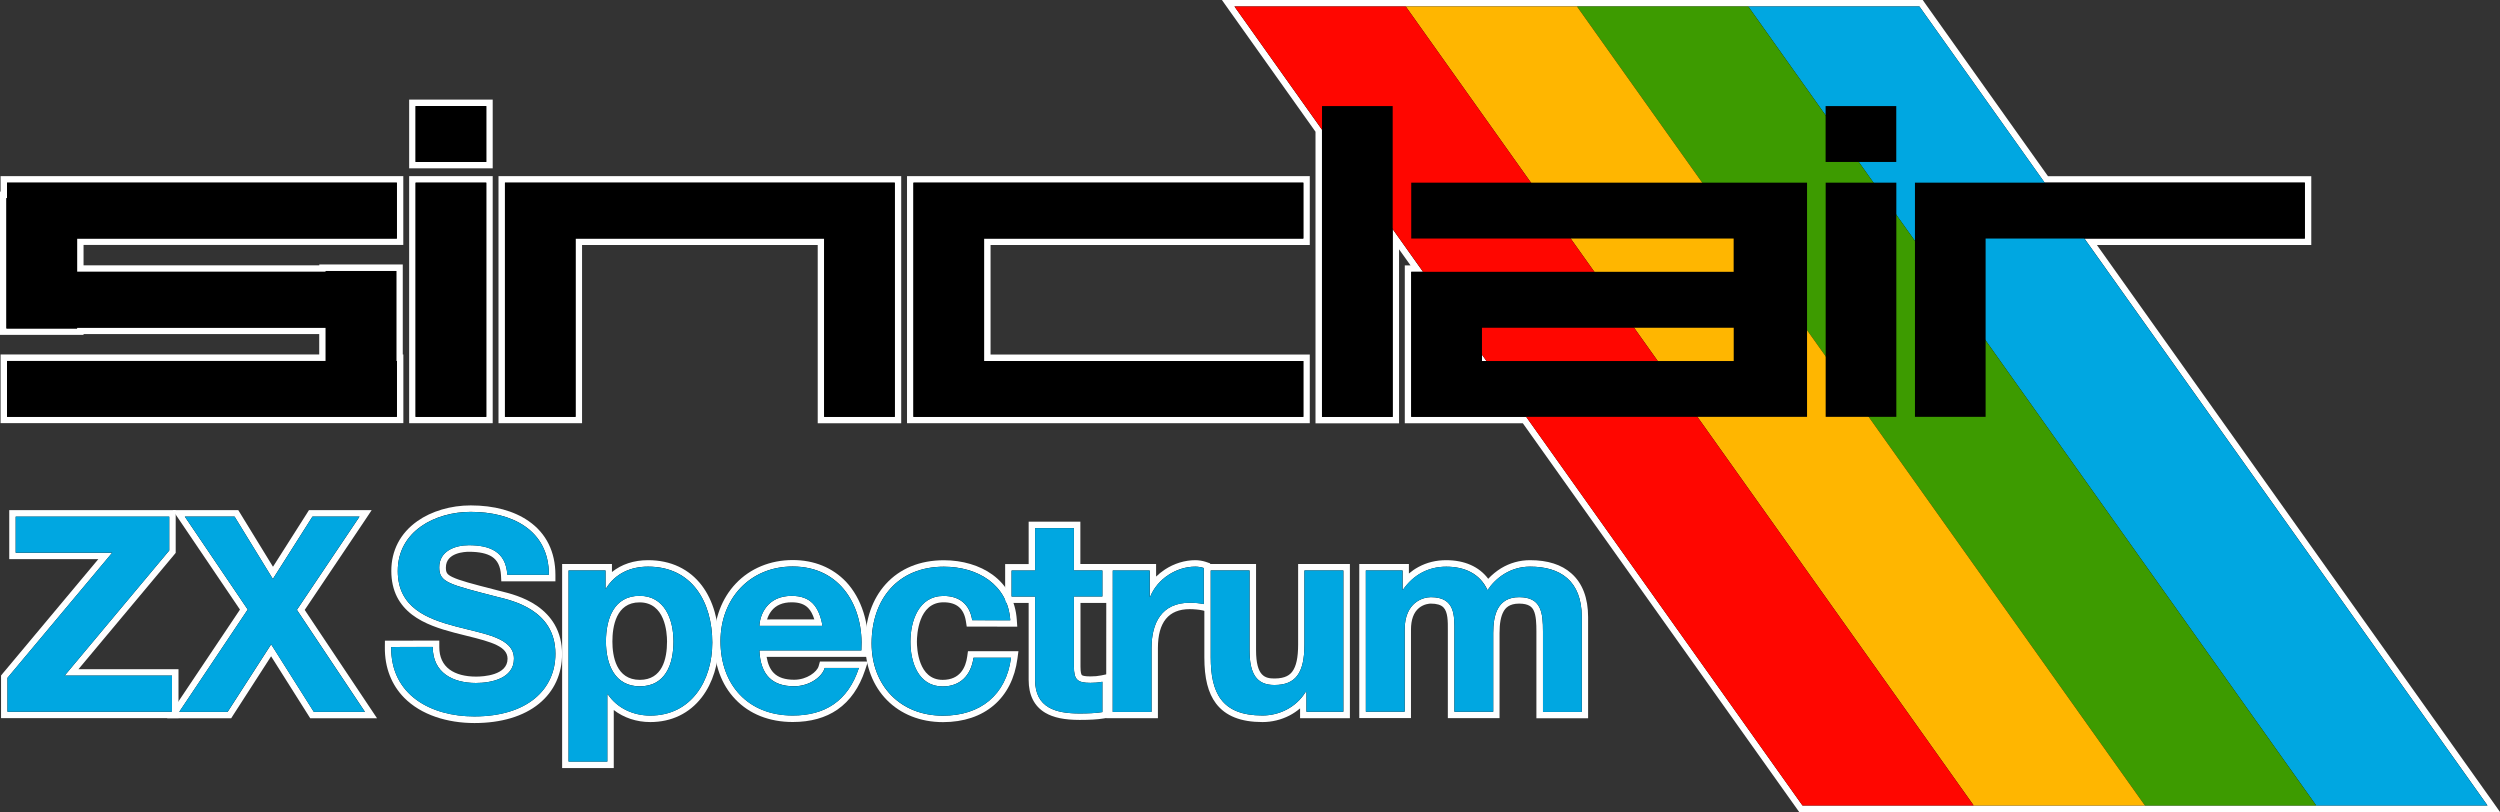 <?xml version="1.0" encoding="utf-8"?>
<!-- Generator: Adobe Illustrator 25.4.1, SVG Export Plug-In . SVG Version: 6.00 Build 0)  -->
<svg version="1.1" id="Layer_1" xmlns="http://www.w3.org/2000/svg" xmlns:xlink="http://www.w3.org/1999/xlink" x="0px" y="0px"
	 viewBox="0 0 3839 1247" style="enable-background:new 0 0 3839 1247;" xml:space="preserve">
<rect x="0" y="0" width="3839" height="1247" fill="#333333" stroke="none"/>
<style type="text/css">
	.st0{fill:#FFFFFF;}
	.st1{fill:#00A7E1;}
	.st2{fill:#3D9B00;}
	.st3{fill:#FFB600;}
	.st4{fill:#FF0600;}
</style>
<g>
	<g>
		<g>
			<rect x="633.3" y="157.9" width="118.4" height="95.8"/>
			<path class="st0" d="M746.7,162.9v85.8H638.2v-85.8H746.7 M756.6,152.9h-9.9H638.2h-9.9v9.9v85.8v9.9h9.9h108.5h9.9v-9.9v-85.8
				V152.9L756.6,152.9z"/>
		</g>
		<g>
			<polygon points="2765.4,1242 2341,645.1 2162.2,645.1 2162.2,412.4 2175.6,412.4 2143.5,367.2 2143.5,645.2 2025.1,645.2 
				2025.1,200.7 1886,5 2950,5 3142.3,275.5 3544.3,275.5 3544.3,371.3 3210.4,371.3 3829.4,1242 			"/>
			<path class="st0" d="M2947.4,9.9l192.3,270.5h399.6v85.8h-338.5l619,870.7h-263h-263h-263h-262.9l-424.3-596.9h-68h-108.5v-85.7
				v-51.1V422v-4.6h18.1l-46.7-65.7v288.5h-108.5V199.1L1895.6,9.9h263h263h263H2947.4 M2275.7,554.4h6.9l-6.9-9.8V554.4 M2952.6,0
				h-5.1h-262.9h-263h-263h-263h-19.2l11.1,15.7l132.6,186.6v437.9v9.9h9.9h108.5h9.9v-9.9V382.8l17.6,24.7h-8.8v9.9v4.6v81.3v51.1
				v85.7v9.9h9.9h108.5h62.9l421.4,592.8l3,4.2h5.1h262.9h263h263h263h19.2l-11.1-15.7L3220,376.2h319.3h9.9v-9.9v-85.8v-9.9h-9.9
				h-394.4L2955.5,4.2L2952.6,0L2952.6,0z"/>
		</g>
		<g>
			<rect x="633.3" y="275.5" width="118.4" height="369.6"/>
			<path class="st0" d="M746.7,280.5v359.6H638.2V280.5H746.7 M756.6,270.5h-9.9H638.2h-9.9v9.9v359.6v9.9h9.9h108.5h9.9v-9.9V280.5
				V270.5L756.6,270.5z"/>
		</g>
		<g>
			<polygon points="1260.7,645.1 1260.7,371.3 888.8,371.3 888.8,645.1 770.4,645.1 770.4,275.5 1378.9,275.5 1378.9,645.1 			"/>
			<path class="st0" d="M1374,280.5v85.8v273.8h-108.4V366.3H883.8v273.8H775.4V366.3v-85.8h108.5h381.8H1374 M1383.9,270.5h-9.9
				h-108.4H883.8H775.4h-9.9v9.9v85.8v273.8v9.9h9.9h108.5h9.9v-9.9V376.2h361.9v263.9v9.9h9.9H1374h9.9v-9.9V366.3v-85.8V270.5
				L1383.9,270.5z"/>
		</g>
		<g>
			<polygon points="5.9,645.1 5.9,549.4 495.2,549.4 495.2,508.2 123.4,508.2 123.4,509.4 5,509.4 5,299.2 5.9,299.2 5.9,275.5 
				614.4,275.5 614.4,371.3 123.4,371.3 123.4,412.4 495.2,412.4 495.2,411.2 613.5,411.2 613.5,549.4 614.4,549.4 614.4,645.1 			
				"/>
			<path class="st0" d="M609.4,280.5v85.8h-491v51.1h381.8v-1.3h108.4v1.3v85.8v51.1h0.9v85.7h-0.9H500.2H10.8v-85.7h489.4v-51.1
				H118.4v1.2H9.9v-1.2v-85.8V304.2h0.9v-23.7H609.4 M619.4,270.5h-9.9H10.8H0.9v9.9v13.8H0v9.9v113.2v85.8v1.2v9.9h9.9h108.5h9.9
				v-1.2h361.9v31.3H10.8H0.9v9.9v85.7v9.9h9.9h489.4h108.4h0.9h9.9v-9.9v-85.7v-9.9h-0.9v-41.2v-85.8v-1.3v-9.9h-9.9H500.2h-9.9
				v1.3H128.3v-31.3h481.1h9.9v-9.9v-85.8V270.5L619.4,270.5z"/>
		</g>
		<g>
			<polygon points="1397.7,645.1 1397.7,275.5 2006.3,275.5 2006.3,371.3 1516.1,371.3 1516.1,549.4 2006.3,549.4 2006.3,645.1 			
				"/>
			<path class="st0" d="M2001.4,280.5v85.8h-490.2v188.1h490.2v85.7h-490.2h-108.5v-85.7V366.3v-85.8h108.5H2001.4 M2011.3,270.5
				h-9.9h-490.2h-108.5h-9.9v9.9v85.8v188.1v85.7v9.9h9.9h108.5h490.2h9.9v-9.9v-85.7v-9.9h-9.9h-480.3V376.2h480.3h9.9v-9.9v-85.8
				V270.5L2011.3,270.5z"/>
		</g>
		<g>
			<polygon points="6.5,1097.8 6.5,1039 161.7,853.7 19.2,853.7 19.2,788.4 264.9,788.4 264.9,847.1 109.9,1032.5 269.1,1032.5 
				269.1,1097.8 			"/>
			<path class="st0" d="M259.9,793.3v52L99.2,1037.5h164.9v55.4H11.5v-52l160.8-192.1H24.1v-55.4H259.9 M269.8,783.4h-9.9H24.1h-9.9
				v9.9v55.4v9.9h9.9H151L3.9,1034.5l-2.3,2.8v3.6v52v9.9h9.9h252.7h9.9v-9.9v-55.4v-9.9h-9.9H120.5l147-175.8l2.3-2.8v-3.6v-52
				V783.4L269.8,783.4z"/>
		</g>
		<g>
			<polygon points="479.2,1098.1 416.4,998.7 352.3,1098.1 266,1098.1 374.4,936.1 274.5,788.4 363,788.4 419.1,879.7 477.1,788.4 
				561.4,788.4 461.9,936.5 569.7,1098.1 			"/>
			<path class="st0" d="M552.1,793.3l-96.2,143.2l104.5,156.6h-78.5l-65.5-103.7l-66.8,103.7h-74.3L380.4,936l-96.6-142.7h76.4
				l58.8,95.8l60.8-95.8H552.1 M570.7,783.4h-18.6h-72.2h-5.5l-2.9,4.6l-52.3,82.3l-50.4-82.2l-2.9-4.7h-5.6h-76.4h-18.7l10.5,15.5
				l92.8,137.2L267,1087.6l-10.3,15.4h18.6h74.3h5.4l2.9-4.6l58.4-90.6l57.2,90.6l2.9,4.6h5.5h78.5H579l-10.3-15.4L467.9,936.6
				l92.5-137.7L570.7,783.4L570.7,783.4z"/>
		</g>
		<g>
			<path d="M728.3,1105c-43.5,0-80.5-13.2-104.3-37.2c-19.1-19.3-28.6-44.3-28.3-74.4l0.1-4.9l73.7-0.1v5
				c0,45.5,42.9,50.4,61.3,50.4c12.5,0,53.4-2.3,53.4-32.4c0-23.7-30.6-31.2-66-39.9c-6.3-1.5-12.8-3.1-19.3-4.9
				c-21.2-5.6-45.2-13.1-63.1-26.8c-20.2-15.4-30-36.1-30-63.3c0-29.9,13.1-54.9,37.8-72.4c20.9-14.8,49.8-23.3,79.2-23.3
				c34.7,0,64.6,8,86.3,23.2c25.3,17.7,38.7,44.7,38.7,78.3v5h-73.5l-0.3-4.7c-1.6-28.1-18.3-40.7-54.2-40.7
				c-6.7,0-40.4,1.4-40.4,29.1c0,17.8,8.9,20.8,78.4,38.7l7.3,1.9c0.8,0.2,1.6,0.4,2.5,0.6c24.7,6.1,90.2,22.1,90.2,91.5
				c0,29.5-11.6,54.5-33.6,72.5C801.4,1095.2,768.3,1105,728.3,1105z"/>
			<path class="st0" d="M722.8,786c62.5,0,120.1,27.3,120.1,96.6H779c-2.1-36.1-27.7-45.4-59.1-45.4c-21,0-45.4,8.8-45.4,34
				c0,23.1,14.3,26,89.4,45.4c21.8,5.5,89,19.4,89,87.3c0,55-43.3,96.2-124.6,96.2c-66.3,0-128.4-32.7-127.6-106.6l63.8-0.1
				c0,39.9,31.1,55.4,66.3,55.4c23.1,0,58.4-6.7,58.4-37.3c0-32.4-45-37.8-89-49.5c-44.5-11.7-89.4-29-89.4-85.2
				C610.7,815.4,668.7,786,722.8,786 M722.8,776.1c-30.4,0-60.3,8.8-82,24.2c-26.1,18.5-39.9,44.9-39.9,76.5c0,14.9,3,28.4,8.8,39.9
				c5.3,10.4,13.1,19.6,23.2,27.3c18.6,14.2,43.2,21.9,64.9,27.6c6.5,1.7,13,3.3,19.4,4.9c38.7,9.5,62.2,16.5,62.2,35.1
				c0,25.4-37.1,27.4-48.4,27.4c-16.8,0-30.8-3.7-40.5-10.8c-10.5-7.7-15.9-19.3-15.9-34.6v-9.9l-9.9,0l-63.8,0.1l-9.8,0l-0.1,9.8
				c-0.2,16,2.4,30.8,7.7,44.1c5,12.7,12.4,24,22,33.8c12.8,12.9,29.1,22.8,48.7,29.5c18,6.1,37.9,9.3,59.2,9.3
				c41.1,0,75.4-10.3,99.1-29.7c11.6-9.5,20.5-20.9,26.5-34c5.9-12.9,8.9-27.2,8.9-42.4c0-17-3.9-32.2-11.5-45.3
				c-6.4-11-15.5-20.6-27-28.6c-20.1-13.8-43.1-19.4-55.5-22.5c-0.9-0.2-1.7-0.4-2.5-0.6l-7.3-1.9c-33.6-8.6-53.9-13.9-64.9-19.3
				c-8.4-4.1-9.7-7.1-9.7-14.6c0-23,29.5-24.1,35.4-24.1c15.8,0,27.3,2.5,35.2,7.5c8.7,5.6,13.2,14.9,14,28.5l0.5,9.4h9.4h63.8h9.9
				v-9.9c0-35.3-14.1-63.8-40.8-82.4C789.3,784.4,758.5,776.1,722.8,776.1L722.8,776.1z"/>
		</g>
		<g>
			<path d="M868.2,1174.4V871h66.6v18.9c14.6-16.1,35.6-24.7,60.4-24.7c33.2,0,60.5,12.9,78.8,37.2c16,21.3,24.8,51.3,24.8,84.5
				c0,31.1-8.8,59.8-24.9,80.8c-18.2,23.7-44.2,36.2-75.3,36.2c-23.9,0-45.8-9-60.9-24.7v95.2H868.2z M982.1,920
				c-16.1,0-28.3,6.5-36.2,19.4c-6.8,11.2-10.4,27-10.4,45.7c0,19.2,4.6,63.9,47.1,63.9c40.6-0.1,46.6-40.1,46.6-63.9
				c0-17.9-3.9-34-11-45.3C1010.1,926.6,997.9,920,982.1,920z"/>
			<path class="st0" d="M995.2,870.1c68,0,98.6,55,98.6,116.7c0,58-32,112-95.3,112c-26,0-50.8-11.3-65.1-32.7h-0.8v103.3h-59.5V876
				h56.7v27.7h0.8C944.9,880.6,968.4,870.1,995.2,870.1 M982.6,1053.9c39.1-0.1,51.6-33.6,51.6-68.9c0-34.4-13.9-70.1-52.1-70.1
				c-39,0-51.6,34.8-51.6,70.1C930.5,1020.3,943.9,1053.9,982.6,1053.9 M995.2,860.2c-21.8,0-40.8,6.3-55.5,18.2V876v-9.9h-9.9
				h-56.7h-9.9v9.9v293.5v9.9h9.9h59.5h9.9v-9.9v-79.2c15.2,11.8,34.9,18.5,56,18.5c32.7,0,60.1-13.2,79.3-38.2
				c16.7-21.8,25.9-51.6,25.9-83.8c0-16.6-2.1-32.5-6.2-47c-4.4-15.4-11-29-19.6-40.5C1058.6,873.8,1030,860.2,995.2,860.2
				L995.2,860.2z M982.6,1044c-36.7,0-42.2-36.9-42.2-58.9c0-22.5,5.4-60.1,41.7-60.1c39.1,0,42.2,46,42.2,60.1
				C1024.3,1011.9,1017,1043.9,982.6,1044L982.6,1044z"/>
		</g>
		<g>
			<path d="M1217.3,1103.8c-34.6,0-63.9-11.6-84.7-33.5c-20.4-21.4-31.1-51.1-31.1-85.7c0-69.3,48.7-119.6,115.8-119.6
				c31.4,0,58.4,11,78,31.9c23.1,24.5,34.8,61.8,32.3,102.3l-0.3,4.7h-156c2.8,30.7,18.2,45.1,48,45.1c23.1,0,39.4-14.2,42.3-24.5
				l1-3.6h63.1l-2.1,6.5C1307,1078,1271.2,1103.8,1217.3,1103.8z M1257,956.2c-5.9-25.6-18.2-36.2-41.4-36.2
				c-33.8,0-42,24.8-44,36.2H1257z"/>
			<path class="st0" d="M1217.3,869.9c73.9,0,109.6,62.1,105.4,128.9h-156.6c1.7,37.8,20.1,55,53.3,55c23.9,0,43.3-14.7,47-28.1
				h52.5c-16.8,51.2-52.5,73-101.6,73c-68.5,0-110.9-47-110.9-114.2C1106.4,919.5,1151.4,869.9,1217.3,869.9 M1166.1,961.1h97
				c-5.5-30.3-18.5-46.1-47.4-46.1C1177.8,915,1166.9,944.4,1166.1,961.1 M1217.3,860c-34.3,0-65.3,12.8-87.3,36
				c-21.6,22.7-33.4,54.2-33.4,88.6c0,36,11.2,66.8,32.5,89.1c21.8,22.9,52.3,35,88.3,35c27.2,0,50.3-6.4,68.6-19.1
				c19.3-13.4,33.6-33.8,42.5-60.8l4.3-13h-13.7h-52.5h-7.5l-2,7.2c-2.5,8.7-17.9,20.8-37.5,20.8c-14.2,0-24.5-3.4-31.4-10.4
				c-5.6-5.6-9.2-13.9-11-24.7h145.7h9.3l0.6-9.3c2.6-41.8-9.7-80.5-33.6-106C1278.4,871.6,1250.1,860,1217.3,860L1217.3,860z
				 M1177.9,951.2c1.3-4.1,3.4-8.9,6.8-13.2c6.9-8.7,17.3-13.1,30.9-13.1c11.5,0,19.6,2.8,25.4,8.7c4,4.1,7.1,9.9,9.5,17.6H1177.9
				L1177.9,951.2z"/>
		</g>
		<g>
			<path d="M1448.1,1104c-67.4,0-114.5-47.8-114.5-116.2c0-35.3,10.5-65.5,30.2-87.4c20.7-22.9,50.3-35,85.6-35
				c27.5,0,53,7.6,71.7,21.3c21.2,15.5,33.4,38.2,35.2,65.6l0.4,5.3l-68-0.1l-0.7-4.2c-3.4-21.7-16.9-33.1-39.2-33.1
				c-43.6,0-45.8,54.6-45.8,65.6c0,10.6,2.1,63.4,44.6,63.4c23.8,0,38.9-14.1,42.5-39.8l0.6-4.3h67.5l-0.7,5.6
				C1549.9,1069.1,1509,1104,1448.1,1104z"/>
			<path class="st0" d="M1449.4,870.2c51.2,0,98.2,26.9,102,82.3l-58.5-0.1c-3.8-24.3-19.4-37.3-44.1-37.3
				c-38.2,0-50.8,38.6-50.8,70.6c0,31.1,12.2,68.4,49.5,68.4c27.7,0,43.7-17.7,47.4-44.1h57.6c-7.5,57.5-47.4,89-104.5,89
				c-65.5,0-109.6-46.1-109.6-111.2C1338.6,920.2,1378.8,870.2,1449.4,870.2 M1449.4,860.3c-36.7,0-67.6,12.7-89.3,36.7
				c-20.6,22.8-31.5,54.2-31.5,90.7c0,71.3,49.1,121.2,119.5,121.2c63.6,0,106.3-36.5,114.3-97.7l1.5-11.2h-11.3h-57.6h-8.6
				l-1.2,8.5c-2.3,16.2-10.7,35.5-37.6,35.5c-37.7,0-39.6-48.7-39.6-58.5c0-10.1,2-60.6,40.9-60.6c20,0,31.2,9.5,34.3,28.9l1.3,8.4
				l8.5,0l58.5,0.1l10.6,0l-0.7-10.6c-2-28.9-14.9-52.8-37.3-69.2C1504.4,868.2,1477.9,860.3,1449.4,860.3L1449.4,860.3z"/>
		</g>
		<g>
			<path d="M1657.9,1100.6c-31.5,0-73.4-5.9-73.4-56.6V921h-36.1v-49.8h36.1V806h69.6v65h43.7v49.8H1654v102.5
				c0,17.4,2.8,20.2,20.2,20.2c6.8,0,12.1-0.5,17.5-1.6l6-1.2v56.9l-4.1,0.7C1684.9,1099.9,1673.2,1100.6,1657.9,1100.6z"/>
			<path class="st0" d="M1649.1,811v65h43.7v39.9h-43.7v107.5c0,20.1,5.1,25.2,25.2,25.2c6.3,0,12.2-0.4,18.5-1.7v46.6
				c-10.1,1.7-23.1,2.1-34.8,2.1c-36.5,0-68.5-8.4-68.5-51.6V916h-36.1v-39.9h36.1V811H1649.1 M1659,801.1h-9.9h-59.6h-9.9v9.9v55.2
				h-26.2h-9.9v9.9V916v9.9h9.9h26.2V1044c0,23.4,8.5,40.4,25.4,50.5c12.6,7.5,29.4,11,53,11c15.6,0,27.5-0.7,36.5-2.2l8.3-1.4v-8.4
				v-46.6v-12.2l-11.9,2.5c-5,1-10,1.5-16.5,1.5c-9.6,0-12.3-1.3-13.1-2.1c-0.8-0.8-2.1-3.6-2.1-13.1v-97.6h33.7h9.9v-9.9V876v-9.9
				h-9.9H1659V811V801.1L1659,801.1z"/>
		</g>
		<g>
			<path d="M1703.7,1098l0.1-227h66.6v27.7c14.8-20.1,39.8-33.6,65.1-33.6c4.8,0,10.4,0.9,14.6,2.4l3.4,1.1v65.2l-6.1-1.4
				c-4.9-1.1-13.2-2-20.3-2c-44.5,0-53.8,35.2-53.8,64.7V1098H1703.7z"/>
			<path class="st0" d="M1835.5,870.1c4.2,0,9.2,0.8,13,2.1v55.4c-5.5-1.3-14.3-2.1-21.4-2.1c-43.7,0-58.8,31.5-58.8,69.7v97.9
				h-59.6l0.1-217h56.7v40.3h0.8C1777.1,889,1806.5,870.1,1835.5,870.1 M1835.5,860.2c-16.1,0-32.7,5.1-46.9,14.5
				c-4.8,3.2-9.3,6.8-13.3,10.7V876v-9.9h-9.9h-56.7h-9.9l0,9.9l-0.1,217l0,9.9h9.9h59.6h9.9v-9.9v-97.9c0-39.6,16.4-59.7,48.8-59.7
				c6.6,0,14.7,0.8,19.2,1.8l12.2,2.9v-12.5v-55.4v-7.1l-6.7-2.3C1846.9,861.2,1840.7,860.2,1835.5,860.2L1835.5,860.2z"/>
		</g>
		<g>
			<path d="M1938.7,1103.8c-31.8,0-53.8-8.7-67.4-26.5c-11.6-15.2-16.9-36.7-16.9-67.8V871h69.6v127.5c0,34.3,9.6,48.3,33.2,48.3
				c24.7,0,41.2-9.7,41.2-57.2V871h69.6v226.9h-66.6v-22C1985.8,1093.6,1963.3,1103.8,1938.7,1103.8z"/>
			<path class="st0" d="M2062.9,876v216.9h-56.7v-30.3h-1.3c-15.1,24.3-41.2,36.1-66.3,36.1c-63.4,0-79.4-35.7-79.4-89.4V876h59.6
				v122.6c0,35.7,10.5,53.3,38.2,53.3c32.4,0,46.1-18.1,46.1-62.1V876H2062.9 M2072.8,866.1h-9.9h-59.6h-9.9v9.9v113.7
				c0,20-2.9,33.6-9,41.6c-3.4,4.5-9.9,10.6-27.3,10.6c-14.3,0-28.3-3.3-28.3-43.4V876v-9.9h-9.9h-59.6h-9.9v9.9v133.4
				c0,32.3,5.7,54.8,17.9,70.9c14.6,19.2,38,28.5,71.4,28.5c14.4,0,28.8-3.5,41.5-10.1c5.8-3,11.2-6.7,16.2-10.9v5.2v9.9h9.9h56.7
				h9.9v-9.9V876V866.1L2072.8,866.1z"/>
		</g>
		<g>
			<path d="M2364.4,1098.1V969.9c0-33.1-4.6-47.9-31.6-47.9c-24.2,0-34.9,15.4-34.9,50v125.8h-69.6V971.2l0-3.1
				c0-15,0.1-30.5-8.3-38.9c-4.8-4.9-12.3-7.2-22.9-7.2c-3.6,0-35.3,1.3-35.3,45v130.9h-69.6V871h66.3v21.2
				c16.3-17.8,37.6-27.1,62.1-27.1c29.1,0,51.6,11.2,64.1,31.8c10.4-12.9,31.4-31.8,64.8-31.8c25.7,0,46,6.4,60.3,19
				c16,14.1,24.1,35.5,24.1,63.7v150.3H2364.4z"/>
			<path class="st0" d="M2349.6,870.1c46.1,0,79.4,21.4,79.4,77.7v145.3h-59.6V969.9c0-29-2.5-52.9-36.5-52.9
				c-33.5,0-39.9,27.7-39.9,55v120.9h-59.6V971.2c0-25.2,1.7-54.2-36.1-54.2c-11.7,0-40.3,7.5-40.3,49.9v125.9h-59.6V876h0.1h56.3
				v29.4h0.8c15.6-22.2,38.2-35.2,66.3-35.2c27.3,0,51.6,10.1,63.4,36.1C2296.7,887.4,2319.4,870.1,2349.6,870.1 M2349.6,860.2
				c-15.9,0-30.9,4.2-44.5,12.4c-7.2,4.4-13.9,9.9-19.8,16.2c-13.9-18.6-36.3-28.6-64.6-28.6c-15.4,0-29.7,3.5-42.6,10.5
				c-5.2,2.8-10,6.1-14.6,10V876v-9.9h-9.9h-56.3h-0.1h-9.9v9.9v216.8v9.9h9.9h59.6h9.9v-9.9V966.9c0-15.3,4.1-26.5,12.2-33.2
				c7.7-6.4,16.5-6.8,18.2-6.8c9.2,0,15.5,1.9,19.4,5.8c6.9,6.9,6.9,21.4,6.8,35.4c0,1,0,2.1,0,3.1v121.7v9.9h9.9h59.6h9.9v-9.9V972
				c0-14.8,2-25.5,6.1-32.9c2.9-5.2,8.6-12.2,23.9-12.2c15.1,0,19.8,5.4,22.2,10.1c4.1,8,4.4,21.2,4.4,32.8v123.3v9.9h9.9h59.6h9.9
				v-9.9V947.8c0-29.7-8.7-52.4-25.8-67.4C2397.9,867,2376.5,860.2,2349.6,860.2L2349.6,860.2z"/>
		</g>
	</g>
	<g>
		<rect x="638.2" y="162.9" width="108.5" height="85.8"/>
		<g>
			<g>
				<polygon class="st1" points="2947.4,9.9 2684.6,9.9 3556.8,1237 3819.8,1237 				"/>
				<polygon class="st2" points="2684.6,9.9 2421.6,9.9 3293.8,1237 3556.8,1237 				"/>
				<polygon class="st3" points="2421.6,9.9 2158.6,9.9 3030.8,1237 3293.8,1237 				"/>
			</g>
			<polygon class="st4" points="2158.6,9.9 1895.6,9.9 2767.9,1237 3030.8,1237 			"/>
		</g>
		<g>
			<rect x="638.2" y="280.5" width="108.5" height="359.6"/>
			<rect x="2803.5" y="280.5" width="108.5" height="359.6"/>
			<rect x="2030.1" y="162.9" width="108.5" height="477.3"/>
			<polygon points="883.8,280.5 775.4,280.5 775.4,366.3 775.4,640.1 883.8,640.1 883.8,366.3 1265.6,366.3 1265.6,640.1 
				1374,640.1 1374,366.3 1374,280.5 1265.6,280.5 			"/>
			<polygon points="3539.3,280.5 3049.1,280.5 2940.6,280.5 2940.6,366.3 2940.6,640.1 3049.1,640.1 3049.1,366.3 3539.3,366.3 			
				"/>
			<polygon points="10.8,304.2 9.9,304.2 9.9,417.4 9.9,503.2 9.9,504.4 118.4,504.4 118.4,503.2 500.2,503.2 500.2,554.4 
				10.8,554.4 10.8,640.1 500.2,640.1 608.5,640.1 609.4,640.1 609.4,554.4 608.5,554.4 608.5,503.2 608.5,417.4 608.5,416.1 
				500.2,416.1 500.2,417.4 118.4,417.4 118.4,366.3 609.4,366.3 609.4,280.5 10.8,280.5 			"/>
			<polygon points="1402.7,280.5 1402.7,366.3 1402.7,554.4 1402.7,640.1 1511.1,640.1 2001.4,640.1 2001.4,554.4 1511.1,554.4 
				1511.1,366.3 2001.4,366.3 2001.4,280.5 1511.1,280.5 			"/>
			<path d="M2765.9,280.5h-99.6h-4.1h-495.1v85.8h495.1v51.1h-495.1v4.6v81.3v51.1v85.7h108.5h386.6h4.1h99.6h4.9h4.1V280.5h-4.1
				H2765.9z M2275.7,554.4v-51.1h386.6v51.1H2275.7z"/>
		</g>
		<g>
			<path class="st1" d="M11.5,1040.8l160.8-192.1H24.1v-55.4h235.8v52L99.2,1037.5h164.9v55.4H11.5V1040.8z"/>
			<path class="st1" d="M380.4,936l-96.6-142.7h76.4l58.8,95.8l60.8-95.8h72.2l-96.2,143.2l104.5,156.6h-78.5l-65.5-103.7
				l-66.8,103.7h-74.3L380.4,936z"/>
			<path class="st1" d="M664.5,993.4c0,39.9,31.1,55.4,66.3,55.4c23.1,0,58.4-6.7,58.4-37.3c0-32.4-45-37.8-89-49.5
				c-44.5-11.7-89.4-29-89.4-85.2c0-61.3,58-90.7,112-90.7c62.5,0,120.1,27.3,120.1,96.6H779c-2.1-36.1-27.7-45.4-59.1-45.4
				c-21,0-45.4,8.8-45.4,34c0,23.1,14.3,26,89.4,45.4c21.8,5.5,89,19.4,89,87.3c0,55-43.3,96.2-124.6,96.2
				c-66.3,0-128.4-32.7-127.6-106.6L664.5,993.4L664.5,993.4z"/>
			<path class="st1" d="M873.1,876h56.7v27.7h0.8c14.3-23.1,37.8-33.5,64.6-33.5c68,0,98.6,55,98.6,116.7c0,58-32,112-95.3,112
				c-26,0-50.8-11.3-65.1-32.7h-0.8v103.3h-59.5V876z M1034.2,985.1c0-34.4-13.9-70.1-52.1-70.1c-39,0-51.6,34.8-51.6,70.1
				c0,35.2,13.4,68.9,52.1,68.9C1021.7,1053.8,1034.2,1020.3,1034.2,985.1z"/>
			<path class="st1" d="M1166.1,998.9c1.7,37.8,20.1,55,53.3,55c23.9,0,43.3-14.7,47-28.1h52.5c-16.8,51.2-52.5,73-101.6,73
				c-68.5,0-110.9-47-110.9-114.2c0-65.1,45-114.6,110.9-114.6c73.9,0,109.6,62.1,105.4,128.9L1166.1,998.9L1166.1,998.9z
				 M1263,961.1c-5.5-30.3-18.5-46.1-47.4-46.1c-37.8,0-48.7,29.4-49.5,46.1H1263z"/>
			<path class="st1" d="M1493,952.4c-3.8-24.3-19.4-37.3-44.1-37.3c-38.2,0-50.8,38.6-50.8,70.6c0,31.1,12.2,68.4,49.5,68.4
				c27.7,0,43.7-17.7,47.4-44.1h57.6c-7.5,57.5-47.4,89-104.5,89c-65.5,0-109.6-46.1-109.6-111.2c0-67.6,40.3-117.5,110.9-117.5
				c51.2,0,98.2,26.9,102,82.3L1493,952.4L1493,952.4z"/>
			<path class="st1" d="M1649.1,876h43.7v39.9h-43.7v107.5c0,20.1,5.1,25.2,25.2,25.2c6.3,0,12.2-0.4,18.5-1.7v46.6
				c-10.1,1.7-23.1,2.1-34.8,2.1c-36.5,0-68.5-8.4-68.5-51.6V916h-36.1v-39.9h36.1V811h59.6V876z"/>
			<path class="st1" d="M1708.7,876h56.7v40.3h0.8c10.9-27.3,40.3-46.1,69.3-46.1c4.2,0,9.2,0.8,13,2.1v55.4
				c-5.5-1.3-14.3-2.1-21.4-2.1c-43.7,0-58.8,31.5-58.8,69.7v97.9h-59.6L1708.7,876L1708.7,876z"/>
			<path class="st1" d="M2062.9,1092.9h-56.7v-30.3h-1.3c-15.1,24.3-41.2,36.1-66.3,36.1c-63.4,0-79.4-35.7-79.4-89.4V876h59.6
				v122.6c0,35.7,10.5,53.3,38.2,53.3c32.4,0,46.1-18.1,46.1-62.1V876h59.6V1092.9z"/>
			<path class="st1" d="M2097.3,876h56.3v29.4h0.8c15.6-22.2,38.2-35.2,66.3-35.2c27.3,0,51.6,10.1,63.4,36.1
				c12.6-18.9,35.2-36.1,65.5-36.1c46.1,0,79.4,21.4,79.4,77.7v145.3h-59.6V969.9c0-29-2.5-52.9-36.5-52.9
				c-33.5,0-39.9,27.7-39.9,55v120.9h-59.6V971.2c0-25.2,1.7-54.2-36.1-54.2c-11.7,0-40.3,7.5-40.3,49.9v125.9h-59.6L2097.3,876
				L2097.3,876z"/>
		</g>
		<rect x="2803.4" y="162.9" width="108.5" height="85.8"/>
	</g>
</g>
</svg>

